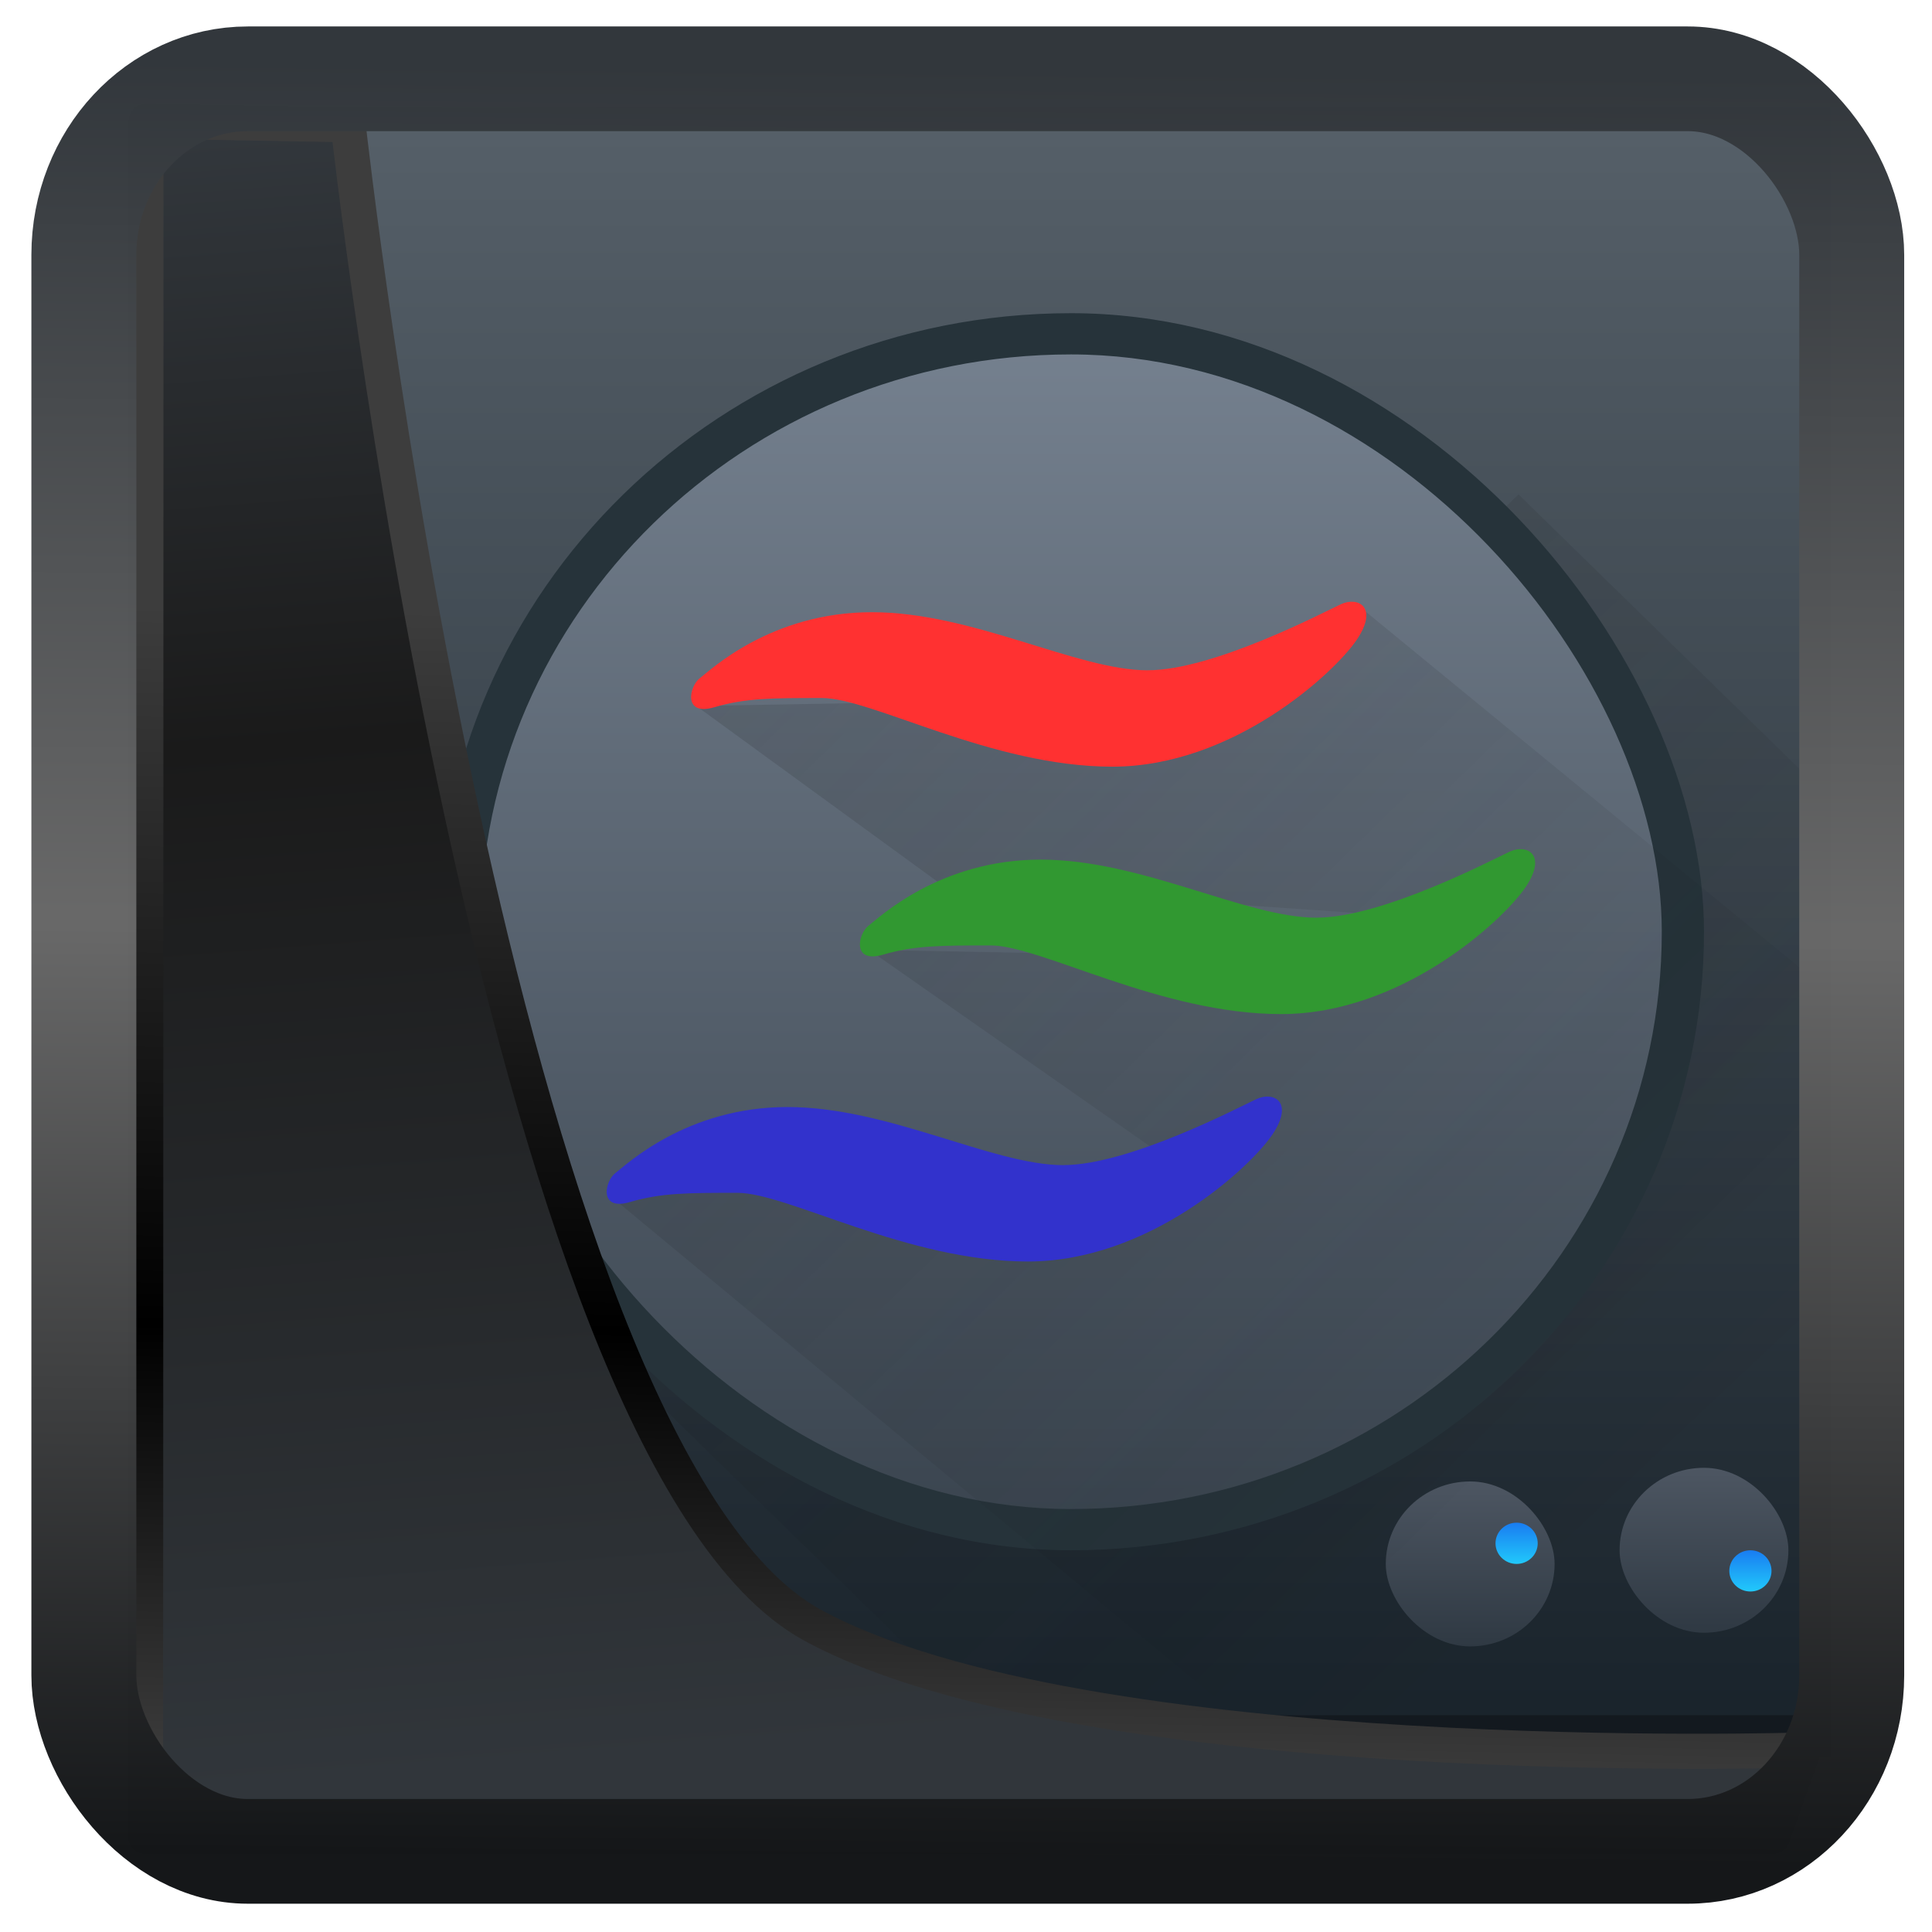 <?xml version="1.0" encoding="UTF-8" standalone="no"?>
<!-- Created with Inkscape (http://www.inkscape.org/) -->

<svg
  width="32"
  height="32"
  version="1.1"
  viewBox="0 0 32 32"
  id="svg22"
  xmlns:xlink="http://www.w3.org/1999/xlink"
  xmlns="http://www.w3.org/2000/svg"
  xmlns:svg="http://www.w3.org/2000/svg">
 <defs
   id="defs12">
  <linearGradient
    id="linearGradient1005-3-3"
    x1="5.253"
    x2="9.382"
    y1="15.383"
    y2="2.942"
    gradientTransform="matrix(1,0,0,1,1.632,-0.617)"
    gradientUnits="userSpaceOnUse">
   <stop
     stop-color="#fa8200"
     offset="0"
     id="stop2" />
   <stop
     stop-color="#ff9600"
     offset=".37"
     id="stop4" />
   <stop
     stop-color="#ffb400"
     offset="1"
     id="stop6" />
  </linearGradient>
  <filter
    id="filter4014"
    x="-0.062"
    y="-0.058"
    width="1.125"
    height="1.115"
    color-interpolation-filters="sRGB">
   <feGaussianBlur
     stdDeviation="1.094"
     id="feGaussianBlur9" />
  </filter>
  <linearGradient
    xlink:href="#linearGradient3487"
    id="linearGradient3403"
    gradientUnits="userSpaceOnUse"
    x1="6.949"
    y1="4.555"
    x2="11.215"
    y2="59.052" />
  <linearGradient
    id="linearGradient3487">
   <stop
     style="stop-color:#32373c;stop-opacity:1"
     offset="0"
     id="stop3481" />
   <stop
     id="stop3483"
     offset="0.368"
     style="stop-color:#1a1a1a;stop-opacity:1" />
   <stop
     style="stop-color:#31363b;stop-opacity:1"
     offset="1"
     id="stop3485" />
  </linearGradient>
  <linearGradient
    xlink:href="#linearGradient20604"
    id="linearGradient20558"
    gradientUnits="userSpaceOnUse"
    x1="25.802"
    y1="20.374"
    x2="25.111"
    y2="58.913" />
  <linearGradient
    id="linearGradient20604">
   <stop
     id="stop20598"
     offset="0"
     style="stop-color:#3d3d3d;stop-opacity:1" />
   <stop
     style="stop-color:#000000;stop-opacity:1"
     offset="0.618"
     id="stop20600" />
   <stop
     id="stop20602"
     offset="1"
     style="stop-color:#3d3d3d;stop-opacity:1" />
  </linearGradient>
  <filter
    style="color-interpolation-filters:sRGB"
    id="filter20720"
    x="-0.011"
    y="-0.01"
    width="1.021"
    height="1.02">
   <feGaussianBlur
     stdDeviation="1.0948121e-05"
     id="feGaussianBlur20722" />
  </filter>
  <linearGradient
    gradientTransform="translate(0.361,-0.13)"
    xlink:href="#linearGradient4555"
    id="linearGradient4557"
    x1="43.5"
    y1="64.012"
    x2="44.142"
    y2="0.306"
    gradientUnits="userSpaceOnUse" />
  <linearGradient
    id="linearGradient4555">
   <stop
     style="stop-color:#141618;stop-opacity:1"
     offset="0"
     id="stop4551" />
   <stop
     id="stop4559"
     offset="0.518"
     style="stop-color:#686868;stop-opacity:1" />
   <stop
     style="stop-color:#31363b;stop-opacity:1"
     offset="1"
     id="stop4553" />
  </linearGradient>
  <filter
    style="color-interpolation-filters:sRGB"
    id="filter4601"
    x="-0.03"
    width="1.059"
    y="-0.03"
    height="1.059">
   <feGaussianBlur
     stdDeviation="1.1698865e-05"
     id="feGaussianBlur4603" />
  </filter>
  <linearGradient
    id="a"
    y1="44"
    y2="4"
    x2="0"
    gradientUnits="userSpaceOnUse">
   <stop
     stop-color="#18222a"
     id="stop12827" />
   <stop
     offset="1"
     stop-color="#566069"
     id="stop12829" />
  </linearGradient>
  <linearGradient
    y2="39"
    x2="38"
    y1="13"
    x1="13"
    gradientUnits="userSpaceOnUse"
    id="linearGradient12921"
    xlink:href="#f" />
  <linearGradient
    id="f"
    y1="13"
    x1="13"
    y2="39"
    x2="38"
    gradientUnits="userSpaceOnUse">
   <stop
     stop-color="#292c2f"
     id="stop12848" />
   <stop
     offset="1"
     stop-opacity="0"
     id="stop12850" />
  </linearGradient>
  <linearGradient
    id="e"
    y1="543.8"
    y2="503.8"
    x2="0"
    gradientUnits="userSpaceOnUse">
   <stop
     stop-color="#2f3943"
     id="stop12843" />
   <stop
     offset="1"
     stop-color="#808c9b"
     id="stop12845" />
  </linearGradient>
  <linearGradient
    gradientTransform="translate(24.46,0.331)"
    y2="536.8"
    x2="0"
    y1="540.8"
    gradientUnits="userSpaceOnUse"
    id="linearGradient12923"
    xlink:href="#b" />
  <linearGradient
    id="b"
    y1="540.8"
    y2="536.8"
    gradientUnits="userSpaceOnUse"
    x2="0">
   <stop
     stop-color="#2f3943"
     id="stop12832" />
   <stop
     offset="1"
     stop-color="#4d5662"
     id="stop12834" />
  </linearGradient>
  <linearGradient
    gradientTransform="translate(24.46,0.331)"
    y2="538.8"
    x2="0"
    y1="537.8"
    gradientUnits="userSpaceOnUse"
    id="linearGradient12925"
    xlink:href="#c" />
  <linearGradient
    id="c"
    y1="537.8"
    y2="538.8"
    x2="0"
    gradientUnits="userSpaceOnUse">
   <stop
     stop-color="#197cf1"
     id="stop12837" />
   <stop
     offset="1"
     stop-color="#21c9fb"
     id="stop12839" />
  </linearGradient>
  <linearGradient
    y2="536.8"
    x2="0"
    y1="540.8"
    gradientUnits="userSpaceOnUse"
    id="linearGradient12927"
    xlink:href="#b" />
  <linearGradient
    id="linearGradient915"
    y1="540.8"
    y2="536.8"
    gradientUnits="userSpaceOnUse"
    x2="0">
   <stop
     stop-color="#2f3943"
     id="stop911" />
   <stop
     offset="1"
     stop-color="#4d5662"
     id="stop913-1" />
  </linearGradient>
  <linearGradient
    xlink:href="#c"
    id="d"
    y1="539.8"
    y2="538.8"
    gradientUnits="userSpaceOnUse"
    x2="0"
    gradientTransform="translate(0,-1078.6)" />
  <linearGradient
    id="linearGradient922"
    y1="537.8"
    y2="538.8"
    x2="0"
    gradientUnits="userSpaceOnUse">
   <stop
     stop-color="#197cf1"
     id="stop918" />
   <stop
     offset="1"
     stop-color="#21c9fb"
     id="stop920" />
  </linearGradient>
  <linearGradient
    xlink:href="#f"
    id="g"
    y1="15"
    x1="15"
    y2="36"
    x2="36"
    gradientUnits="userSpaceOnUse"
    gradientTransform="translate(384.57,499.8)" />
 </defs>
 <g
   transform="matrix(0.699,0,0,0.683,-267.852,-342.323)"
   id="g12882">
  <path
    style="fill:url(#a)"
    d="M 6,4 V 44 H 42 V 4 Z"
    transform="translate(384.57,499.8)"
    id="path12856" />
  <path
    style="opacity:0.2;fill:url(#linearGradient12921);stroke-width:0.093"
    d="M 34.605,13.395 13.395,34.605 22.788,44 H 42.001 V 20.79 Z"
    transform="translate(384.57,499.8)"
    id="path12858" />
  <rect
    style="fill:#26333a;stroke-width:0.094"
    width="30"
    x="393.57"
    y="508.8"
    rx="15"
    height="30"
    id="rect12860" />
  <rect
    style="fill:url(#e);stroke-width:0.093"
    width="28"
    x="394.57"
    y="509.8"
    rx="14"
    height="28"
    id="rect12862" />
  <rect
    style="fill:#13191f"
    width="36"
    x="390.57"
    y="542.8"
    height="1"
    id="rect12864" />
  <rect
    style="fill:url(#linearGradient12923);stroke-width:0.286"
    width="4"
    x="416.03"
    y="537.131"
    rx="2"
    height="4"
    id="rect12866" />
  <circle
    style="fill:url(#linearGradient12925);stroke-width:0.1;stroke-linecap:square"
    cx="419.13"
    cy="538.631"
    r="0.5"
    id="circle12868" />
  <rect
    style="fill:url(#linearGradient12927);stroke-width:0.286"
    width="4"
    x="421.57"
    y="536.8"
    rx="2"
    height="4"
    id="rect12870" />
  <circle
    style="fill:url(#d);stroke-width:0.1;stroke-linecap:square"
    cx="424.67"
    cy="-539.3"
    r="0.5"
    transform="scale(1,-1)"
    id="circle12872" />
  <path
    style="opacity:0.2;fill:url(#g)"
    d="m 415.39,515.9 -4.579,2.223 -11.12,0.202 5.801,4.324 10.714,0.758 3.185,-1.488 -4.832,2.54 -10.778,-0.222 7.419,5.31 2.207,-1.524 -6.88,3.047 -6.874,-1.561 -1.855,0.819 15.704,13.333 c 10.07,0.136 13.07,-8.864 13.06,-18.385 z"
    id="path12874" />
  <path
    style="fill:#ff3131"
    d="m 410.39,517.46 c -1.681,0 -4.14,-1.409 -6.537,-1.409 -2.397,0 -3.829,1.409 -4.078,1.601 -0.249,0.192 -0.405,0.928 0.342,0.704 0.747,-0.224 1.37,-0.224 2.553,-0.224 1.183,0 4.02,1.665 6.88,1.665 2.864,0 5.261,-2.274 5.79,-3.074 0.529,-0.801 0.031,-1.057 -0.374,-0.865 -0.405,0.192 -3.02,1.601 -4.576,1.601"
    id="path12876" />
  <path
    style="fill:#319831"
    d="m 414.39,523.46 c -1.681,0 -4.14,-1.409 -6.537,-1.409 -2.397,0 -3.829,1.409 -4.078,1.601 -0.249,0.192 -0.405,0.928 0.342,0.704 0.747,-0.224 1.37,-0.224 2.553,-0.224 1.183,0 4.02,1.665 6.88,1.665 2.864,0 5.261,-2.274 5.79,-3.074 0.529,-0.801 0.031,-1.057 -0.374,-0.865 -0.405,0.192 -3.02,1.601 -4.576,1.601"
    id="path12878" />
  <path
    style="fill:#3232cc"
    d="m 408.39,529.46 c -1.681,0 -4.14,-1.409 -6.537,-1.409 -2.397,0 -3.829,1.409 -4.078,1.601 -0.249,0.192 -0.405,0.929 0.342,0.704 0.747,-0.224 1.37,-0.224 2.553,-0.224 1.183,0 4.02,1.665 6.88,1.665 2.864,0 5.261,-2.274 5.79,-3.074 0.529,-0.801 0.031,-1.057 -0.374,-0.865 -0.405,0.192 -3.02,1.601 -4.576,1.601"
    id="path12880" />
 </g>
 <path
   style="display:inline;mix-blend-mode:normal;fill:url(#linearGradient3403);fill-opacity:1;stroke:url(#linearGradient20558);stroke-width:1.162;stroke-linecap:butt;stroke-linejoin:round;stroke-miterlimit:4;stroke-dasharray:none;stroke-opacity:1"
   d="M 4.704,3.981 4.691,60.802 H 58.595 l 1.022,-2.866 c 0,0 -23.875,0.766 -32.844,-4.14 C 16.258,48.042 11.401,4.098 11.401,4.098 Z"
   id="path1686"
   transform="matrix(0.5,0,0,0.5,0.066,0.017)" />
 <rect
   style="display:inline;fill:none;fill-opacity:1;stroke:url(#linearGradient4557);stroke-width:3.714;stroke-linejoin:round;stroke-miterlimit:7.8;stroke-dasharray:none;stroke-opacity:0.995"
   id="rect4539"
   width="62.567"
   height="62.867"
   x="1.032"
   y="0.596"
   ry="6.245"
   rx="5.803"
   transform="matrix(0.468,0,0,0.467,0.906,1.027)" />
</svg>
